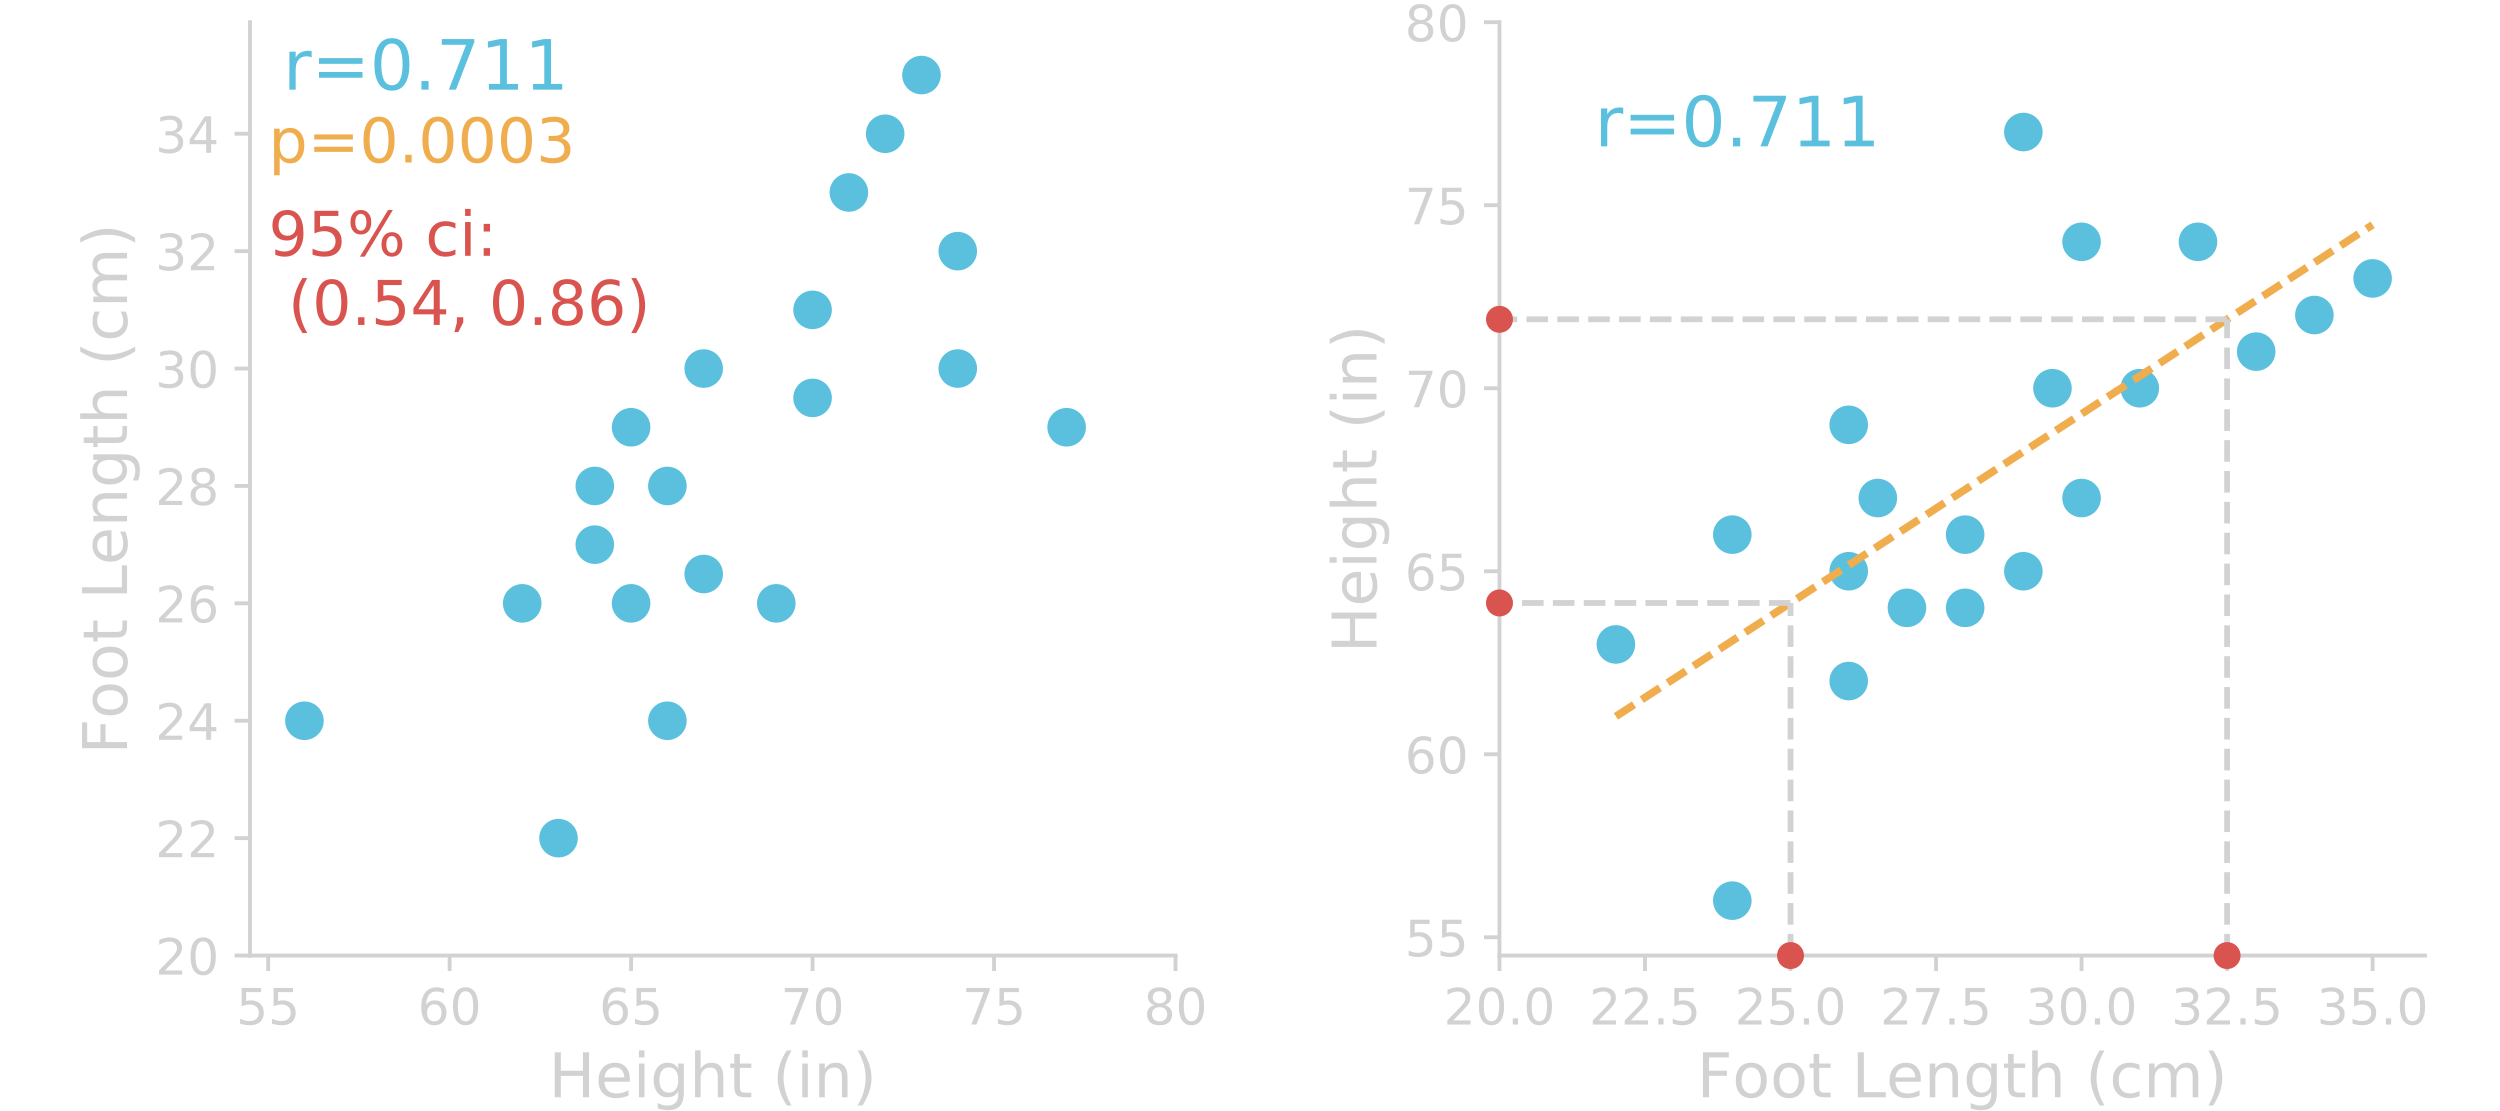 <?xml version="1.0" encoding="utf-8" standalone="no"?>
<!DOCTYPE svg PUBLIC "-//W3C//DTD SVG 1.1//EN"
  "http://www.w3.org/Graphics/SVG/1.1/DTD/svg11.dtd">
<!-- Created with matplotlib (http://matplotlib.org/) -->
<svg height="288pt" version="1.1" viewBox="0 0 648 288" width="648pt" xmlns="http://www.w3.org/2000/svg" xmlns:xlink="http://www.w3.org/1999/xlink">
 <defs>
  <style type="text/css">
*{stroke-linecap:butt;stroke-linejoin:round;}
  </style>
 </defs>
 <g id="figure_1">
  <g id="patch_1">
   <path d="M 0 288 
L 648 288 
L 648 0 
L 0 0 
z
" style="fill:none;"/>
  </g>
  <g id="axes_1">
   <g id="patch_2">
    <path d="M 64.8 247.68 
L 304.698 247.68 
L 304.698 5.76 
L 64.8 5.76 
z
" style="fill:none;"/>
   </g>
   <g id="matplotlib.axis_1">
    <g id="xtick_1">
     <g id="line2d_1">
      <defs>
       <path d="M 0 0 
L 0 4 
" id="mb35f538e71" style="stroke:#d2d2d2;"/>
      </defs>
      <g>
       <use style="fill:#d2d2d2;stroke:#d2d2d2;" x="69.504" xlink:href="#mb35f538e71" y="247.68"/>
      </g>
     </g>
     <g id="text_1">
      <!-- 55 -->
      <defs>
       <path d="M 10.797 72.906 
L 49.516 72.906 
L 49.516 64.594 
L 19.828 64.594 
L 19.828 46.734 
Q 21.969 47.469 24.109 47.828 
Q 26.266 48.188 28.422 48.188 
Q 40.625 48.188 47.75 41.5 
Q 54.891 34.812 54.891 23.391 
Q 54.891 11.625 47.562 5.094 
Q 40.234 -1.422 26.906 -1.422 
Q 22.312 -1.422 17.547 -0.641 
Q 12.797 0.141 7.719 1.703 
L 7.719 11.625 
Q 12.109 9.234 16.797 8.062 
Q 21.484 6.891 26.703 6.891 
Q 35.156 6.891 40.078 11.328 
Q 45.016 15.766 45.016 23.391 
Q 45.016 31 40.078 35.438 
Q 35.156 39.891 26.703 39.891 
Q 22.75 39.891 18.812 39.016 
Q 14.891 38.141 10.797 36.281 
z
" id="DejaVuSans-35"/>
      </defs>
      <g style="fill:#d2d2d2;" transform="translate(61.233 265.558)scale(0.13 -0.13)">
       <use xlink:href="#DejaVuSans-35"/>
       <use x="63.623" xlink:href="#DejaVuSans-35"/>
      </g>
     </g>
    </g>
    <g id="xtick_2">
     <g id="line2d_2">
      <g>
       <use style="fill:#d2d2d2;stroke:#d2d2d2;" x="116.543" xlink:href="#mb35f538e71" y="247.68"/>
      </g>
     </g>
     <g id="text_2">
      <!-- 60 -->
      <defs>
       <path d="M 33.016 40.375 
Q 26.375 40.375 22.484 35.828 
Q 18.609 31.297 18.609 23.391 
Q 18.609 15.531 22.484 10.953 
Q 26.375 6.391 33.016 6.391 
Q 39.656 6.391 43.531 10.953 
Q 47.406 15.531 47.406 23.391 
Q 47.406 31.297 43.531 35.828 
Q 39.656 40.375 33.016 40.375 
M 52.594 71.297 
L 52.594 62.312 
Q 48.875 64.062 45.094 64.984 
Q 41.312 65.922 37.594 65.922 
Q 27.828 65.922 22.672 59.328 
Q 17.531 52.734 16.797 39.406 
Q 19.672 43.656 24.016 45.922 
Q 28.375 48.188 33.594 48.188 
Q 44.578 48.188 50.953 41.516 
Q 57.328 34.859 57.328 23.391 
Q 57.328 12.156 50.688 5.359 
Q 44.047 -1.422 33.016 -1.422 
Q 20.359 -1.422 13.672 8.266 
Q 6.984 17.969 6.984 36.375 
Q 6.984 53.656 15.188 63.938 
Q 23.391 74.219 37.203 74.219 
Q 40.922 74.219 44.703 73.484 
Q 48.484 72.75 52.594 71.297 
" id="DejaVuSans-36"/>
       <path d="M 31.781 66.406 
Q 24.172 66.406 20.328 58.906 
Q 16.5 51.422 16.5 36.375 
Q 16.5 21.391 20.328 13.891 
Q 24.172 6.391 31.781 6.391 
Q 39.453 6.391 43.281 13.891 
Q 47.125 21.391 47.125 36.375 
Q 47.125 51.422 43.281 58.906 
Q 39.453 66.406 31.781 66.406 
M 31.781 74.219 
Q 44.047 74.219 50.516 64.516 
Q 56.984 54.828 56.984 36.375 
Q 56.984 17.969 50.516 8.266 
Q 44.047 -1.422 31.781 -1.422 
Q 19.531 -1.422 13.062 8.266 
Q 6.594 17.969 6.594 36.375 
Q 6.594 54.828 13.062 64.516 
Q 19.531 74.219 31.781 74.219 
" id="DejaVuSans-30"/>
      </defs>
      <g style="fill:#d2d2d2;" transform="translate(108.271 265.558)scale(0.13 -0.13)">
       <use xlink:href="#DejaVuSans-36"/>
       <use x="63.623" xlink:href="#DejaVuSans-30"/>
      </g>
     </g>
    </g>
    <g id="xtick_3">
     <g id="line2d_3">
      <g>
       <use style="fill:#d2d2d2;stroke:#d2d2d2;" x="163.581" xlink:href="#mb35f538e71" y="247.68"/>
      </g>
     </g>
     <g id="text_3">
      <!-- 65 -->
      <g style="fill:#d2d2d2;" transform="translate(155.31 265.558)scale(0.13 -0.13)">
       <use xlink:href="#DejaVuSans-36"/>
       <use x="63.623" xlink:href="#DejaVuSans-35"/>
      </g>
     </g>
    </g>
    <g id="xtick_4">
     <g id="line2d_4">
      <g>
       <use style="fill:#d2d2d2;stroke:#d2d2d2;" x="210.62" xlink:href="#mb35f538e71" y="247.68"/>
      </g>
     </g>
     <g id="text_4">
      <!-- 70 -->
      <defs>
       <path d="M 8.203 72.906 
L 55.078 72.906 
L 55.078 68.703 
L 28.609 0 
L 18.312 0 
L 43.219 64.594 
L 8.203 64.594 
z
" id="DejaVuSans-37"/>
      </defs>
      <g style="fill:#d2d2d2;" transform="translate(202.349 265.558)scale(0.13 -0.13)">
       <use xlink:href="#DejaVuSans-37"/>
       <use x="63.623" xlink:href="#DejaVuSans-30"/>
      </g>
     </g>
    </g>
    <g id="xtick_5">
     <g id="line2d_5">
      <g>
       <use style="fill:#d2d2d2;stroke:#d2d2d2;" x="257.659" xlink:href="#mb35f538e71" y="247.68"/>
      </g>
     </g>
     <g id="text_5">
      <!-- 75 -->
      <g style="fill:#d2d2d2;" transform="translate(249.388 265.558)scale(0.13 -0.13)">
       <use xlink:href="#DejaVuSans-37"/>
       <use x="63.623" xlink:href="#DejaVuSans-35"/>
      </g>
     </g>
    </g>
    <g id="xtick_6">
     <g id="line2d_6">
      <g>
       <use style="fill:#d2d2d2;stroke:#d2d2d2;" x="304.698" xlink:href="#mb35f538e71" y="247.68"/>
      </g>
     </g>
     <g id="text_6">
      <!-- 80 -->
      <defs>
       <path d="M 31.781 34.625 
Q 24.75 34.625 20.719 30.859 
Q 16.703 27.094 16.703 20.516 
Q 16.703 13.922 20.719 10.156 
Q 24.75 6.391 31.781 6.391 
Q 38.812 6.391 42.859 10.172 
Q 46.922 13.969 46.922 20.516 
Q 46.922 27.094 42.891 30.859 
Q 38.875 34.625 31.781 34.625 
M 21.922 38.812 
Q 15.578 40.375 12.031 44.719 
Q 8.5 49.078 8.5 55.328 
Q 8.5 64.062 14.719 69.141 
Q 20.953 74.219 31.781 74.219 
Q 42.672 74.219 48.875 69.141 
Q 55.078 64.062 55.078 55.328 
Q 55.078 49.078 51.531 44.719 
Q 48 40.375 41.703 38.812 
Q 48.828 37.156 52.797 32.312 
Q 56.781 27.484 56.781 20.516 
Q 56.781 9.906 50.312 4.234 
Q 43.844 -1.422 31.781 -1.422 
Q 19.734 -1.422 13.25 4.234 
Q 6.781 9.906 6.781 20.516 
Q 6.781 27.484 10.781 32.312 
Q 14.797 37.156 21.922 38.812 
M 18.312 54.391 
Q 18.312 48.734 21.844 45.562 
Q 25.391 42.391 31.781 42.391 
Q 38.141 42.391 41.719 45.562 
Q 45.312 48.734 45.312 54.391 
Q 45.312 60.062 41.719 63.234 
Q 38.141 66.406 31.781 66.406 
Q 25.391 66.406 21.844 63.234 
Q 18.312 60.062 18.312 54.391 
" id="DejaVuSans-38"/>
      </defs>
      <g style="fill:#d2d2d2;" transform="translate(296.427 265.558)scale(0.13 -0.13)">
       <use xlink:href="#DejaVuSans-38"/>
       <use x="63.623" xlink:href="#DejaVuSans-30"/>
      </g>
     </g>
    </g>
    <g id="text_7">
     <!-- Height (in) -->
     <defs>
      <path d="M 9.812 72.906 
L 19.672 72.906 
L 19.672 43.016 
L 55.516 43.016 
L 55.516 72.906 
L 65.375 72.906 
L 65.375 0 
L 55.516 0 
L 55.516 34.719 
L 19.672 34.719 
L 19.672 0 
L 9.812 0 
z
" id="DejaVuSans-48"/>
      <path d="M 56.203 29.594 
L 56.203 25.203 
L 14.891 25.203 
Q 15.484 15.922 20.484 11.062 
Q 25.484 6.203 34.422 6.203 
Q 39.594 6.203 44.453 7.469 
Q 49.312 8.734 54.109 11.281 
L 54.109 2.781 
Q 49.266 0.734 44.188 -0.344 
Q 39.109 -1.422 33.891 -1.422 
Q 20.797 -1.422 13.156 6.188 
Q 5.516 13.812 5.516 26.812 
Q 5.516 40.234 12.766 48.109 
Q 20.016 56 32.328 56 
Q 43.359 56 49.781 48.891 
Q 56.203 41.797 56.203 29.594 
M 47.219 32.234 
Q 47.125 39.594 43.094 43.984 
Q 39.062 48.391 32.422 48.391 
Q 24.906 48.391 20.391 44.141 
Q 15.875 39.891 15.188 32.172 
z
" id="DejaVuSans-65"/>
      <path d="M 9.422 54.688 
L 18.406 54.688 
L 18.406 0 
L 9.422 0 
z
M 9.422 75.984 
L 18.406 75.984 
L 18.406 64.594 
L 9.422 64.594 
z
" id="DejaVuSans-69"/>
      <path d="M 45.406 27.984 
Q 45.406 37.75 41.375 43.109 
Q 37.359 48.484 30.078 48.484 
Q 22.859 48.484 18.828 43.109 
Q 14.797 37.75 14.797 27.984 
Q 14.797 18.266 18.828 12.891 
Q 22.859 7.516 30.078 7.516 
Q 37.359 7.516 41.375 12.891 
Q 45.406 18.266 45.406 27.984 
M 54.391 6.781 
Q 54.391 -7.172 48.188 -13.984 
Q 42 -20.797 29.203 -20.797 
Q 24.469 -20.797 20.266 -20.094 
Q 16.062 -19.391 12.109 -17.922 
L 12.109 -9.188 
Q 16.062 -11.328 19.922 -12.344 
Q 23.781 -13.375 27.781 -13.375 
Q 36.625 -13.375 41.016 -8.766 
Q 45.406 -4.156 45.406 5.172 
L 45.406 9.625 
Q 42.625 4.781 38.281 2.391 
Q 33.938 0 27.875 0 
Q 17.828 0 11.672 7.656 
Q 5.516 15.328 5.516 27.984 
Q 5.516 40.672 11.672 48.328 
Q 17.828 56 27.875 56 
Q 33.938 56 38.281 53.609 
Q 42.625 51.219 45.406 46.391 
L 45.406 54.688 
L 54.391 54.688 
z
" id="DejaVuSans-67"/>
      <path d="M 54.891 33.016 
L 54.891 0 
L 45.906 0 
L 45.906 32.719 
Q 45.906 40.484 42.875 44.328 
Q 39.844 48.188 33.797 48.188 
Q 26.516 48.188 22.312 43.547 
Q 18.109 38.922 18.109 30.906 
L 18.109 0 
L 9.078 0 
L 9.078 75.984 
L 18.109 75.984 
L 18.109 46.188 
Q 21.344 51.125 25.703 53.562 
Q 30.078 56 35.797 56 
Q 45.219 56 50.047 50.172 
Q 54.891 44.344 54.891 33.016 
" id="DejaVuSans-68"/>
      <path d="M 18.312 70.219 
L 18.312 54.688 
L 36.812 54.688 
L 36.812 47.703 
L 18.312 47.703 
L 18.312 18.016 
Q 18.312 11.328 20.141 9.422 
Q 21.969 7.516 27.594 7.516 
L 36.812 7.516 
L 36.812 0 
L 27.594 0 
Q 17.188 0 13.234 3.875 
Q 9.281 7.766 9.281 18.016 
L 9.281 47.703 
L 2.688 47.703 
L 2.688 54.688 
L 9.281 54.688 
L 9.281 70.219 
z
" id="DejaVuSans-74"/>
      <path id="DejaVuSans-20"/>
      <path d="M 31 75.875 
Q 24.469 64.656 21.281 53.656 
Q 18.109 42.672 18.109 31.391 
Q 18.109 20.125 21.312 9.062 
Q 24.516 -2 31 -13.188 
L 23.188 -13.188 
Q 15.875 -1.703 12.234 9.375 
Q 8.594 20.453 8.594 31.391 
Q 8.594 42.281 12.203 53.312 
Q 15.828 64.359 23.188 75.875 
z
" id="DejaVuSans-28"/>
      <path d="M 54.891 33.016 
L 54.891 0 
L 45.906 0 
L 45.906 32.719 
Q 45.906 40.484 42.875 44.328 
Q 39.844 48.188 33.797 48.188 
Q 26.516 48.188 22.312 43.547 
Q 18.109 38.922 18.109 30.906 
L 18.109 0 
L 9.078 0 
L 9.078 54.688 
L 18.109 54.688 
L 18.109 46.188 
Q 21.344 51.125 25.703 53.562 
Q 30.078 56 35.797 56 
Q 45.219 56 50.047 50.172 
Q 54.891 44.344 54.891 33.016 
" id="DejaVuSans-6e"/>
      <path d="M 8.016 75.875 
L 15.828 75.875 
Q 23.141 64.359 26.781 53.312 
Q 30.422 42.281 30.422 31.391 
Q 30.422 20.453 26.781 9.375 
Q 23.141 -1.703 15.828 -13.188 
L 8.016 -13.188 
Q 14.5 -2 17.703 9.062 
Q 20.906 20.125 20.906 31.391 
Q 20.906 42.672 17.703 53.656 
Q 14.5 64.656 8.016 75.875 
" id="DejaVuSans-29"/>
     </defs>
     <g style="fill:#d2d2d2;" transform="translate(142.225 284.419)scale(0.16 -0.16)">
      <use xlink:href="#DejaVuSans-48"/>
      <use x="75.195" xlink:href="#DejaVuSans-65"/>
      <use x="136.719" xlink:href="#DejaVuSans-69"/>
      <use x="164.502" xlink:href="#DejaVuSans-67"/>
      <use x="227.979" xlink:href="#DejaVuSans-68"/>
      <use x="291.357" xlink:href="#DejaVuSans-74"/>
      <use x="330.566" xlink:href="#DejaVuSans-20"/>
      <use x="362.354" xlink:href="#DejaVuSans-28"/>
      <use x="401.367" xlink:href="#DejaVuSans-69"/>
      <use x="429.15" xlink:href="#DejaVuSans-6e"/>
      <use x="492.529" xlink:href="#DejaVuSans-29"/>
     </g>
    </g>
   </g>
   <g id="matplotlib.axis_2">
    <g id="ytick_1">
     <g id="line2d_7">
      <defs>
       <path d="M 0 0 
L -4 0 
" id="m2caa461834" style="stroke:#d2d2d2;"/>
      </defs>
      <g>
       <use style="fill:#d2d2d2;stroke:#d2d2d2;" x="64.8" xlink:href="#m2caa461834" y="247.68"/>
      </g>
     </g>
     <g id="text_8">
      <!-- 20 -->
      <defs>
       <path d="M 19.188 8.297 
L 53.609 8.297 
L 53.609 0 
L 7.328 0 
L 7.328 8.297 
Q 12.938 14.109 22.625 23.891 
Q 32.328 33.688 34.812 36.531 
Q 39.547 41.844 41.422 45.531 
Q 43.312 49.219 43.312 52.781 
Q 43.312 58.594 39.234 62.25 
Q 35.156 65.922 28.609 65.922 
Q 23.969 65.922 18.812 64.312 
Q 13.672 62.703 7.812 59.422 
L 7.812 69.391 
Q 13.766 71.781 18.938 73 
Q 24.125 74.219 28.422 74.219 
Q 39.75 74.219 46.484 68.547 
Q 53.219 62.891 53.219 53.422 
Q 53.219 48.922 51.531 44.891 
Q 49.859 40.875 45.406 35.406 
Q 44.188 33.984 37.641 27.219 
Q 31.109 20.453 19.188 8.297 
" id="DejaVuSans-32"/>
      </defs>
      <g style="fill:#d2d2d2;" transform="translate(40.258 252.619)scale(0.13 -0.13)">
       <use xlink:href="#DejaVuSans-32"/>
       <use x="63.623" xlink:href="#DejaVuSans-30"/>
      </g>
     </g>
    </g>
    <g id="ytick_2">
     <g id="line2d_8">
      <g>
       <use style="fill:#d2d2d2;stroke:#d2d2d2;" x="64.8" xlink:href="#m2caa461834" y="217.25"/>
      </g>
     </g>
     <g id="text_9">
      <!-- 22 -->
      <g style="fill:#d2d2d2;" transform="translate(40.258 222.189)scale(0.13 -0.13)">
       <use xlink:href="#DejaVuSans-32"/>
       <use x="63.623" xlink:href="#DejaVuSans-32"/>
      </g>
     </g>
    </g>
    <g id="ytick_3">
     <g id="line2d_9">
      <g>
       <use style="fill:#d2d2d2;stroke:#d2d2d2;" x="64.8" xlink:href="#m2caa461834" y="186.82"/>
      </g>
     </g>
     <g id="text_10">
      <!-- 24 -->
      <defs>
       <path d="M 37.797 64.312 
L 12.891 25.391 
L 37.797 25.391 
z
M 35.203 72.906 
L 47.609 72.906 
L 47.609 25.391 
L 58.016 25.391 
L 58.016 17.188 
L 47.609 17.188 
L 47.609 0 
L 37.797 0 
L 37.797 17.188 
L 4.891 17.188 
L 4.891 26.703 
z
" id="DejaVuSans-34"/>
      </defs>
      <g style="fill:#d2d2d2;" transform="translate(40.258 191.759)scale(0.13 -0.13)">
       <use xlink:href="#DejaVuSans-32"/>
       <use x="63.623" xlink:href="#DejaVuSans-34"/>
      </g>
     </g>
    </g>
    <g id="ytick_4">
     <g id="line2d_10">
      <g>
       <use style="fill:#d2d2d2;stroke:#d2d2d2;" x="64.8" xlink:href="#m2caa461834" y="156.389"/>
      </g>
     </g>
     <g id="text_11">
      <!-- 26 -->
      <g style="fill:#d2d2d2;" transform="translate(40.258 161.328)scale(0.13 -0.13)">
       <use xlink:href="#DejaVuSans-32"/>
       <use x="63.623" xlink:href="#DejaVuSans-36"/>
      </g>
     </g>
    </g>
    <g id="ytick_5">
     <g id="line2d_11">
      <g>
       <use style="fill:#d2d2d2;stroke:#d2d2d2;" x="64.8" xlink:href="#m2caa461834" y="125.959"/>
      </g>
     </g>
     <g id="text_12">
      <!-- 28 -->
      <g style="fill:#d2d2d2;" transform="translate(40.258 130.898)scale(0.13 -0.13)">
       <use xlink:href="#DejaVuSans-32"/>
       <use x="63.623" xlink:href="#DejaVuSans-38"/>
      </g>
     </g>
    </g>
    <g id="ytick_6">
     <g id="line2d_12">
      <g>
       <use style="fill:#d2d2d2;stroke:#d2d2d2;" x="64.8" xlink:href="#m2caa461834" y="95.529"/>
      </g>
     </g>
     <g id="text_13">
      <!-- 30 -->
      <defs>
       <path d="M 40.578 39.312 
Q 47.656 37.797 51.625 33 
Q 55.609 28.219 55.609 21.188 
Q 55.609 10.406 48.188 4.484 
Q 40.766 -1.422 27.094 -1.422 
Q 22.516 -1.422 17.656 -0.516 
Q 12.797 0.391 7.625 2.203 
L 7.625 11.719 
Q 11.719 9.328 16.594 8.109 
Q 21.484 6.891 26.812 6.891 
Q 36.078 6.891 40.938 10.547 
Q 45.797 14.203 45.797 21.188 
Q 45.797 27.641 41.281 31.266 
Q 36.766 34.906 28.719 34.906 
L 20.219 34.906 
L 20.219 43.016 
L 29.109 43.016 
Q 36.375 43.016 40.234 45.922 
Q 44.094 48.828 44.094 54.297 
Q 44.094 59.906 40.109 62.906 
Q 36.141 65.922 28.719 65.922 
Q 24.656 65.922 20.016 65.031 
Q 15.375 64.156 9.812 62.312 
L 9.812 71.094 
Q 15.438 72.656 20.344 73.438 
Q 25.25 74.219 29.594 74.219 
Q 40.828 74.219 47.359 69.109 
Q 53.906 64.016 53.906 55.328 
Q 53.906 49.266 50.438 45.094 
Q 46.969 40.922 40.578 39.312 
" id="DejaVuSans-33"/>
      </defs>
      <g style="fill:#d2d2d2;" transform="translate(40.258 100.468)scale(0.13 -0.13)">
       <use xlink:href="#DejaVuSans-33"/>
       <use x="63.623" xlink:href="#DejaVuSans-30"/>
      </g>
     </g>
    </g>
    <g id="ytick_7">
     <g id="line2d_13">
      <g>
       <use style="fill:#d2d2d2;stroke:#d2d2d2;" x="64.8" xlink:href="#m2caa461834" y="65.099"/>
      </g>
     </g>
     <g id="text_14">
      <!-- 32 -->
      <g style="fill:#d2d2d2;" transform="translate(40.258 70.038)scale(0.13 -0.13)">
       <use xlink:href="#DejaVuSans-33"/>
       <use x="63.623" xlink:href="#DejaVuSans-32"/>
      </g>
     </g>
    </g>
    <g id="ytick_8">
     <g id="line2d_14">
      <g>
       <use style="fill:#d2d2d2;stroke:#d2d2d2;" x="64.8" xlink:href="#m2caa461834" y="34.669"/>
      </g>
     </g>
     <g id="text_15">
      <!-- 34 -->
      <g style="fill:#d2d2d2;" transform="translate(40.258 39.608)scale(0.13 -0.13)">
       <use xlink:href="#DejaVuSans-33"/>
       <use x="63.623" xlink:href="#DejaVuSans-34"/>
      </g>
     </g>
    </g>
    <g id="text_16">
     <!-- Foot Length (cm) -->
     <defs>
      <path d="M 9.812 72.906 
L 51.703 72.906 
L 51.703 64.594 
L 19.672 64.594 
L 19.672 43.109 
L 48.578 43.109 
L 48.578 34.812 
L 19.672 34.812 
L 19.672 0 
L 9.812 0 
z
" id="DejaVuSans-46"/>
      <path d="M 30.609 48.391 
Q 23.391 48.391 19.188 42.75 
Q 14.984 37.109 14.984 27.297 
Q 14.984 17.484 19.156 11.844 
Q 23.344 6.203 30.609 6.203 
Q 37.797 6.203 41.984 11.859 
Q 46.188 17.531 46.188 27.297 
Q 46.188 37.016 41.984 42.703 
Q 37.797 48.391 30.609 48.391 
M 30.609 56 
Q 42.328 56 49.016 48.375 
Q 55.719 40.766 55.719 27.297 
Q 55.719 13.875 49.016 6.219 
Q 42.328 -1.422 30.609 -1.422 
Q 18.844 -1.422 12.172 6.219 
Q 5.516 13.875 5.516 27.297 
Q 5.516 40.766 12.172 48.375 
Q 18.844 56 30.609 56 
" id="DejaVuSans-6f"/>
      <path d="M 9.812 72.906 
L 19.672 72.906 
L 19.672 8.297 
L 55.172 8.297 
L 55.172 0 
L 9.812 0 
z
" id="DejaVuSans-4c"/>
      <path d="M 48.781 52.594 
L 48.781 44.188 
Q 44.969 46.297 41.141 47.344 
Q 37.312 48.391 33.406 48.391 
Q 24.656 48.391 19.812 42.844 
Q 14.984 37.312 14.984 27.297 
Q 14.984 17.281 19.812 11.734 
Q 24.656 6.203 33.406 6.203 
Q 37.312 6.203 41.141 7.25 
Q 44.969 8.297 48.781 10.406 
L 48.781 2.094 
Q 45.016 0.344 40.984 -0.531 
Q 36.969 -1.422 32.422 -1.422 
Q 20.062 -1.422 12.781 6.344 
Q 5.516 14.109 5.516 27.297 
Q 5.516 40.672 12.859 48.328 
Q 20.219 56 33.016 56 
Q 37.156 56 41.109 55.141 
Q 45.062 54.297 48.781 52.594 
" id="DejaVuSans-63"/>
      <path d="M 52 44.188 
Q 55.375 50.25 60.062 53.125 
Q 64.75 56 71.094 56 
Q 79.641 56 84.281 50.016 
Q 88.922 44.047 88.922 33.016 
L 88.922 0 
L 79.891 0 
L 79.891 32.719 
Q 79.891 40.578 77.094 44.375 
Q 74.312 48.188 68.609 48.188 
Q 61.625 48.188 57.562 43.547 
Q 53.516 38.922 53.516 30.906 
L 53.516 0 
L 44.484 0 
L 44.484 32.719 
Q 44.484 40.625 41.703 44.406 
Q 38.922 48.188 33.109 48.188 
Q 26.219 48.188 22.156 43.531 
Q 18.109 38.875 18.109 30.906 
L 18.109 0 
L 9.078 0 
L 9.078 54.688 
L 18.109 54.688 
L 18.109 46.188 
Q 21.188 51.219 25.484 53.609 
Q 29.781 56 35.688 56 
Q 41.656 56 45.828 52.969 
Q 50 49.953 52 44.188 
" id="DejaVuSans-6d"/>
     </defs>
     <g style="fill:#d2d2d2;" transform="translate(32.93 195.496)rotate(-90)scale(0.16 -0.16)">
      <use xlink:href="#DejaVuSans-46"/>
      <use x="57.473" xlink:href="#DejaVuSans-6f"/>
      <use x="118.654" xlink:href="#DejaVuSans-6f"/>
      <use x="179.836" xlink:href="#DejaVuSans-74"/>
      <use x="219.045" xlink:href="#DejaVuSans-20"/>
      <use x="250.832" xlink:href="#DejaVuSans-4c"/>
      <use x="306.529" xlink:href="#DejaVuSans-65"/>
      <use x="368.053" xlink:href="#DejaVuSans-6e"/>
      <use x="431.432" xlink:href="#DejaVuSans-67"/>
      <use x="494.908" xlink:href="#DejaVuSans-74"/>
      <use x="534.117" xlink:href="#DejaVuSans-68"/>
      <use x="597.496" xlink:href="#DejaVuSans-20"/>
      <use x="629.283" xlink:href="#DejaVuSans-28"/>
      <use x="668.297" xlink:href="#DejaVuSans-63"/>
      <use x="723.277" xlink:href="#DejaVuSans-6d"/>
      <use x="820.689" xlink:href="#DejaVuSans-29"/>
     </g>
    </g>
   </g>
   <g id="line2d_15">
    <defs>
     <path d="M 0 4.5 
C 1.193 4.5 2.338 4.026 3.182 3.182 
C 4.026 2.338 4.5 1.193 4.5 0 
C 4.5 -1.193 4.026 -2.338 3.182 -3.182 
C 2.338 -4.026 1.193 -4.5 0 -4.5 
C -1.193 -4.5 -2.338 -4.026 -3.182 -3.182 
C -4.026 -2.338 -4.5 -1.193 -4.5 0 
C -4.5 1.193 -4.026 2.338 -3.182 3.182 
C -2.338 4.026 -1.193 4.5 0 4.5 
z
" id="m230064b4ff" style="stroke:#5bc0de;"/>
    </defs>
    <g>
     <use style="fill:#5bc0de;stroke:#5bc0de;" x="248.251" xlink:href="#m230064b4ff" y="65.099"/>
     <use style="fill:#5bc0de;stroke:#5bc0de;" x="172.989" xlink:href="#m230064b4ff" y="186.82"/>
     <use style="fill:#5bc0de;stroke:#5bc0de;" x="276.475" xlink:href="#m230064b4ff" y="110.744"/>
     <use style="fill:#5bc0de;stroke:#5bc0de;" x="182.397" xlink:href="#m230064b4ff" y="95.529"/>
     <use style="fill:#5bc0de;stroke:#5bc0de;" x="78.912" xlink:href="#m230064b4ff" y="186.82"/>
     <use style="fill:#5bc0de;stroke:#5bc0de;" x="163.581" xlink:href="#m230064b4ff" y="156.389"/>
     <use style="fill:#5bc0de;stroke:#5bc0de;" x="154.174" xlink:href="#m230064b4ff" y="141.174"/>
     <use style="fill:#5bc0de;stroke:#5bc0de;" x="210.62" xlink:href="#m230064b4ff" y="103.137"/>
     <use style="fill:#5bc0de;stroke:#5bc0de;" x="135.358" xlink:href="#m230064b4ff" y="156.389"/>
     <use style="fill:#5bc0de;stroke:#5bc0de;" x="182.397" xlink:href="#m230064b4ff" y="148.782"/>
     <use style="fill:#5bc0de;stroke:#5bc0de;" x="172.989" xlink:href="#m230064b4ff" y="125.959"/>
     <use style="fill:#5bc0de;stroke:#5bc0de;" x="154.174" xlink:href="#m230064b4ff" y="125.959"/>
     <use style="fill:#5bc0de;stroke:#5bc0de;" x="201.213" xlink:href="#m230064b4ff" y="156.389"/>
     <use style="fill:#5bc0de;stroke:#5bc0de;" x="238.844" xlink:href="#m230064b4ff" y="19.454"/>
     <use style="fill:#5bc0de;stroke:#5bc0de;" x="248.251" xlink:href="#m230064b4ff" y="95.529"/>
     <use style="fill:#5bc0de;stroke:#5bc0de;" x="210.62" xlink:href="#m230064b4ff" y="80.314"/>
     <use style="fill:#5bc0de;stroke:#5bc0de;" x="163.581" xlink:href="#m230064b4ff" y="110.744"/>
     <use style="fill:#5bc0de;stroke:#5bc0de;" x="229.436" xlink:href="#m230064b4ff" y="34.669"/>
     <use style="fill:#5bc0de;stroke:#5bc0de;" x="220.028" xlink:href="#m230064b4ff" y="49.884"/>
     <use style="fill:#5bc0de;stroke:#5bc0de;" x="144.766" xlink:href="#m230064b4ff" y="217.25"/>
    </g>
   </g>
   <g id="patch_3">
    <path d="M 64.8 247.68 
L 64.8 5.76 
" style="fill:none;stroke:#d2d2d2;stroke-linecap:square;stroke-linejoin:miter;"/>
   </g>
   <g id="patch_4">
    <path d="M 64.8 247.68 
L 304.698 247.68 
" style="fill:none;stroke:#d2d2d2;stroke-linecap:square;stroke-linejoin:miter;"/>
   </g>
   <g id="text_17">
    <!-- r=0.711 -->
    <defs>
     <path d="M 41.109 46.297 
Q 39.594 47.172 37.812 47.578 
Q 36.031 48 33.891 48 
Q 26.266 48 22.188 43.047 
Q 18.109 38.094 18.109 28.812 
L 18.109 0 
L 9.078 0 
L 9.078 54.688 
L 18.109 54.688 
L 18.109 46.188 
Q 20.953 51.172 25.484 53.578 
Q 30.031 56 36.531 56 
Q 37.453 56 38.578 55.875 
Q 39.703 55.766 41.062 55.516 
z
" id="DejaVuSans-72"/>
     <path d="M 10.594 45.406 
L 73.188 45.406 
L 73.188 37.203 
L 10.594 37.203 
z
M 10.594 25.484 
L 73.188 25.484 
L 73.188 17.188 
L 10.594 17.188 
z
" id="DejaVuSans-3d"/>
     <path d="M 10.688 12.406 
L 21 12.406 
L 21 0 
L 10.688 0 
z
" id="DejaVuSans-2e"/>
     <path d="M 12.406 8.297 
L 28.516 8.297 
L 28.516 63.922 
L 10.984 60.406 
L 10.984 69.391 
L 28.422 72.906 
L 38.281 72.906 
L 38.281 8.297 
L 54.391 8.297 
L 54.391 0 
L 12.406 0 
z
" id="DejaVuSans-31"/>
    </defs>
    <g style="fill:#5bc0de;" transform="translate(73.38 23.241)scale(0.18 -0.18)">
     <use xlink:href="#DejaVuSans-72"/>
     <use x="41.113" xlink:href="#DejaVuSans-3d"/>
     <use x="124.902" xlink:href="#DejaVuSans-30"/>
     <use x="188.525" xlink:href="#DejaVuSans-2e"/>
     <use x="220.312" xlink:href="#DejaVuSans-37"/>
     <use x="283.936" xlink:href="#DejaVuSans-31"/>
     <use x="347.559" xlink:href="#DejaVuSans-31"/>
    </g>
   </g>
  </g>
  <g id="axes_2">
   <g id="patch_5">
    <path d="M 388.662 247.68 
L 628.56 247.68 
L 628.56 5.76 
L 388.662 5.76 
z
" style="fill:none;"/>
   </g>
   <g id="matplotlib.axis_3">
    <g id="xtick_7">
     <g id="line2d_16">
      <g>
       <use style="fill:#d2d2d2;stroke:#d2d2d2;" x="388.662" xlink:href="#mb35f538e71" y="247.68"/>
      </g>
     </g>
     <g id="text_18">
      <!-- 20.0 -->
      <g style="fill:#d2d2d2;" transform="translate(374.189 265.558)scale(0.13 -0.13)">
       <use xlink:href="#DejaVuSans-32"/>
       <use x="63.623" xlink:href="#DejaVuSans-30"/>
       <use x="127.246" xlink:href="#DejaVuSans-2e"/>
       <use x="159.033" xlink:href="#DejaVuSans-30"/>
      </g>
     </g>
    </g>
    <g id="xtick_8">
     <g id="line2d_17">
      <g>
       <use style="fill:#d2d2d2;stroke:#d2d2d2;" x="426.382" xlink:href="#mb35f538e71" y="247.68"/>
      </g>
     </g>
     <g id="text_19">
      <!-- 22.5 -->
      <g style="fill:#d2d2d2;" transform="translate(411.909 265.558)scale(0.13 -0.13)">
       <use xlink:href="#DejaVuSans-32"/>
       <use x="63.623" xlink:href="#DejaVuSans-32"/>
       <use x="127.246" xlink:href="#DejaVuSans-2e"/>
       <use x="159.033" xlink:href="#DejaVuSans-35"/>
      </g>
     </g>
    </g>
    <g id="xtick_9">
     <g id="line2d_18">
      <g>
       <use style="fill:#d2d2d2;stroke:#d2d2d2;" x="464.102" xlink:href="#mb35f538e71" y="247.68"/>
      </g>
     </g>
     <g id="text_20">
      <!-- 25.0 -->
      <g style="fill:#d2d2d2;" transform="translate(449.629 265.558)scale(0.13 -0.13)">
       <use xlink:href="#DejaVuSans-32"/>
       <use x="63.623" xlink:href="#DejaVuSans-35"/>
       <use x="127.246" xlink:href="#DejaVuSans-2e"/>
       <use x="159.033" xlink:href="#DejaVuSans-30"/>
      </g>
     </g>
    </g>
    <g id="xtick_10">
     <g id="line2d_19">
      <g>
       <use style="fill:#d2d2d2;stroke:#d2d2d2;" x="501.822" xlink:href="#mb35f538e71" y="247.68"/>
      </g>
     </g>
     <g id="text_21">
      <!-- 27.5 -->
      <g style="fill:#d2d2d2;" transform="translate(487.349 265.558)scale(0.13 -0.13)">
       <use xlink:href="#DejaVuSans-32"/>
       <use x="63.623" xlink:href="#DejaVuSans-37"/>
       <use x="127.246" xlink:href="#DejaVuSans-2e"/>
       <use x="159.033" xlink:href="#DejaVuSans-35"/>
      </g>
     </g>
    </g>
    <g id="xtick_11">
     <g id="line2d_20">
      <g>
       <use style="fill:#d2d2d2;stroke:#d2d2d2;" x="539.541" xlink:href="#mb35f538e71" y="247.68"/>
      </g>
     </g>
     <g id="text_22">
      <!-- 30.0 -->
      <g style="fill:#d2d2d2;" transform="translate(525.069 265.558)scale(0.13 -0.13)">
       <use xlink:href="#DejaVuSans-33"/>
       <use x="63.623" xlink:href="#DejaVuSans-30"/>
       <use x="127.246" xlink:href="#DejaVuSans-2e"/>
       <use x="159.033" xlink:href="#DejaVuSans-30"/>
      </g>
     </g>
    </g>
    <g id="xtick_12">
     <g id="line2d_21">
      <g>
       <use style="fill:#d2d2d2;stroke:#d2d2d2;" x="577.261" xlink:href="#mb35f538e71" y="247.68"/>
      </g>
     </g>
     <g id="text_23">
      <!-- 32.5 -->
      <g style="fill:#d2d2d2;" transform="translate(562.788 265.558)scale(0.13 -0.13)">
       <use xlink:href="#DejaVuSans-33"/>
       <use x="63.623" xlink:href="#DejaVuSans-32"/>
       <use x="127.246" xlink:href="#DejaVuSans-2e"/>
       <use x="159.033" xlink:href="#DejaVuSans-35"/>
      </g>
     </g>
    </g>
    <g id="xtick_13">
     <g id="line2d_22">
      <g>
       <use style="fill:#d2d2d2;stroke:#d2d2d2;" x="614.981" xlink:href="#mb35f538e71" y="247.68"/>
      </g>
     </g>
     <g id="text_24">
      <!-- 35.0 -->
      <g style="fill:#d2d2d2;" transform="translate(600.508 265.558)scale(0.13 -0.13)">
       <use xlink:href="#DejaVuSans-33"/>
       <use x="63.623" xlink:href="#DejaVuSans-35"/>
       <use x="127.246" xlink:href="#DejaVuSans-2e"/>
       <use x="159.033" xlink:href="#DejaVuSans-30"/>
      </g>
     </g>
    </g>
    <g id="text_25">
     <!-- Foot Length (cm) -->
     <g style="fill:#d2d2d2;" transform="translate(439.835 284.419)scale(0.16 -0.16)">
      <use xlink:href="#DejaVuSans-46"/>
      <use x="57.473" xlink:href="#DejaVuSans-6f"/>
      <use x="118.654" xlink:href="#DejaVuSans-6f"/>
      <use x="179.836" xlink:href="#DejaVuSans-74"/>
      <use x="219.045" xlink:href="#DejaVuSans-20"/>
      <use x="250.832" xlink:href="#DejaVuSans-4c"/>
      <use x="306.529" xlink:href="#DejaVuSans-65"/>
      <use x="368.053" xlink:href="#DejaVuSans-6e"/>
      <use x="431.432" xlink:href="#DejaVuSans-67"/>
      <use x="494.908" xlink:href="#DejaVuSans-74"/>
      <use x="534.117" xlink:href="#DejaVuSans-68"/>
      <use x="597.496" xlink:href="#DejaVuSans-20"/>
      <use x="629.283" xlink:href="#DejaVuSans-28"/>
      <use x="668.297" xlink:href="#DejaVuSans-63"/>
      <use x="723.277" xlink:href="#DejaVuSans-6d"/>
      <use x="820.689" xlink:href="#DejaVuSans-29"/>
     </g>
    </g>
   </g>
   <g id="matplotlib.axis_4">
    <g id="ytick_9">
     <g id="line2d_23">
      <g>
       <use style="fill:#d2d2d2;stroke:#d2d2d2;" x="388.662" xlink:href="#m2caa461834" y="242.936"/>
      </g>
     </g>
     <g id="text_26">
      <!-- 55 -->
      <g style="fill:#d2d2d2;" transform="translate(364.12 247.875)scale(0.13 -0.13)">
       <use xlink:href="#DejaVuSans-35"/>
       <use x="63.623" xlink:href="#DejaVuSans-35"/>
      </g>
     </g>
    </g>
    <g id="ytick_10">
     <g id="line2d_24">
      <g>
       <use style="fill:#d2d2d2;stroke:#d2d2d2;" x="388.662" xlink:href="#m2caa461834" y="195.501"/>
      </g>
     </g>
     <g id="text_27">
      <!-- 60 -->
      <g style="fill:#d2d2d2;" transform="translate(364.12 200.44)scale(0.13 -0.13)">
       <use xlink:href="#DejaVuSans-36"/>
       <use x="63.623" xlink:href="#DejaVuSans-30"/>
      </g>
     </g>
    </g>
    <g id="ytick_11">
     <g id="line2d_25">
      <g>
       <use style="fill:#d2d2d2;stroke:#d2d2d2;" x="388.662" xlink:href="#m2caa461834" y="148.066"/>
      </g>
     </g>
     <g id="text_28">
      <!-- 65 -->
      <g style="fill:#d2d2d2;" transform="translate(364.12 153.005)scale(0.13 -0.13)">
       <use xlink:href="#DejaVuSans-36"/>
       <use x="63.623" xlink:href="#DejaVuSans-35"/>
      </g>
     </g>
    </g>
    <g id="ytick_12">
     <g id="line2d_26">
      <g>
       <use style="fill:#d2d2d2;stroke:#d2d2d2;" x="388.662" xlink:href="#m2caa461834" y="100.631"/>
      </g>
     </g>
     <g id="text_29">
      <!-- 70 -->
      <g style="fill:#d2d2d2;" transform="translate(364.12 105.57)scale(0.13 -0.13)">
       <use xlink:href="#DejaVuSans-37"/>
       <use x="63.623" xlink:href="#DejaVuSans-30"/>
      </g>
     </g>
    </g>
    <g id="ytick_13">
     <g id="line2d_27">
      <g>
       <use style="fill:#d2d2d2;stroke:#d2d2d2;" x="388.662" xlink:href="#m2caa461834" y="53.195"/>
      </g>
     </g>
     <g id="text_30">
      <!-- 75 -->
      <g style="fill:#d2d2d2;" transform="translate(364.12 58.134)scale(0.13 -0.13)">
       <use xlink:href="#DejaVuSans-37"/>
       <use x="63.623" xlink:href="#DejaVuSans-35"/>
      </g>
     </g>
    </g>
    <g id="ytick_14">
     <g id="line2d_28">
      <g>
       <use style="fill:#d2d2d2;stroke:#d2d2d2;" x="388.662" xlink:href="#m2caa461834" y="5.76"/>
      </g>
     </g>
     <g id="text_31">
      <!-- 80 -->
      <g style="fill:#d2d2d2;" transform="translate(364.12 10.699)scale(0.13 -0.13)">
       <use xlink:href="#DejaVuSans-38"/>
       <use x="63.623" xlink:href="#DejaVuSans-30"/>
      </g>
     </g>
    </g>
    <g id="text_32">
     <!-- Height (in) -->
     <g style="fill:#d2d2d2;" transform="translate(356.792 169.244)rotate(-90)scale(0.16 -0.16)">
      <use xlink:href="#DejaVuSans-48"/>
      <use x="75.195" xlink:href="#DejaVuSans-65"/>
      <use x="136.719" xlink:href="#DejaVuSans-69"/>
      <use x="164.502" xlink:href="#DejaVuSans-67"/>
      <use x="227.979" xlink:href="#DejaVuSans-68"/>
      <use x="291.357" xlink:href="#DejaVuSans-74"/>
      <use x="330.566" xlink:href="#DejaVuSans-20"/>
      <use x="362.354" xlink:href="#DejaVuSans-28"/>
      <use x="401.367" xlink:href="#DejaVuSans-69"/>
      <use x="429.15" xlink:href="#DejaVuSans-6e"/>
      <use x="492.529" xlink:href="#DejaVuSans-29"/>
     </g>
    </g>
   </g>
   <g id="line2d_29">
    <g>
     <use style="fill:#5bc0de;stroke:#5bc0de;" x="569.717" xlink:href="#m230064b4ff" y="62.682"/>
     <use style="fill:#5bc0de;stroke:#5bc0de;" x="449.014" xlink:href="#m230064b4ff" y="138.579"/>
     <use style="fill:#5bc0de;stroke:#5bc0de;" x="524.453" xlink:href="#m230064b4ff" y="34.221"/>
     <use style="fill:#5bc0de;stroke:#5bc0de;" x="539.541" xlink:href="#m230064b4ff" y="129.092"/>
     <use style="fill:#5bc0de;stroke:#5bc0de;" x="449.014" xlink:href="#m230064b4ff" y="233.449"/>
     <use style="fill:#5bc0de;stroke:#5bc0de;" x="479.19" xlink:href="#m230064b4ff" y="148.066"/>
     <use style="fill:#5bc0de;stroke:#5bc0de;" x="494.278" xlink:href="#m230064b4ff" y="157.553"/>
     <use style="fill:#5bc0de;stroke:#5bc0de;" x="531.997" xlink:href="#m230064b4ff" y="100.631"/>
     <use style="fill:#5bc0de;stroke:#5bc0de;" x="479.19" xlink:href="#m230064b4ff" y="176.527"/>
     <use style="fill:#5bc0de;stroke:#5bc0de;" x="486.734" xlink:href="#m230064b4ff" y="129.092"/>
     <use style="fill:#5bc0de;stroke:#5bc0de;" x="509.365" xlink:href="#m230064b4ff" y="138.579"/>
     <use style="fill:#5bc0de;stroke:#5bc0de;" x="509.365" xlink:href="#m230064b4ff" y="157.553"/>
     <use style="fill:#5bc0de;stroke:#5bc0de;" x="479.19" xlink:href="#m230064b4ff" y="110.118"/>
     <use style="fill:#5bc0de;stroke:#5bc0de;" x="614.981" xlink:href="#m230064b4ff" y="72.169"/>
     <use style="fill:#5bc0de;stroke:#5bc0de;" x="539.541" xlink:href="#m230064b4ff" y="62.682"/>
     <use style="fill:#5bc0de;stroke:#5bc0de;" x="554.629" xlink:href="#m230064b4ff" y="100.631"/>
     <use style="fill:#5bc0de;stroke:#5bc0de;" x="524.453" xlink:href="#m230064b4ff" y="148.066"/>
     <use style="fill:#5bc0de;stroke:#5bc0de;" x="599.893" xlink:href="#m230064b4ff" y="81.656"/>
     <use style="fill:#5bc0de;stroke:#5bc0de;" x="584.805" xlink:href="#m230064b4ff" y="91.144"/>
     <use style="fill:#5bc0de;stroke:#5bc0de;" x="418.838" xlink:href="#m230064b4ff" y="167.04"/>
    </g>
   </g>
   <g id="patch_6">
    <path d="M 388.662 247.68 
L 388.662 5.76 
" style="fill:none;stroke:#d2d2d2;stroke-linecap:square;stroke-linejoin:miter;"/>
   </g>
   <g id="patch_7">
    <path d="M 388.662 247.68 
L 628.56 247.68 
" style="fill:none;stroke:#d2d2d2;stroke-linecap:square;stroke-linejoin:miter;"/>
   </g>
   <g id="text_33">
    <!-- r=0.711 -->
    <g style="fill:#5bc0de;" transform="translate(413.346 37.937)scale(0.18 -0.18)">
     <use xlink:href="#DejaVuSans-72"/>
     <use x="41.113" xlink:href="#DejaVuSans-3d"/>
     <use x="124.902" xlink:href="#DejaVuSans-30"/>
     <use x="188.525" xlink:href="#DejaVuSans-2e"/>
     <use x="220.312" xlink:href="#DejaVuSans-37"/>
     <use x="283.936" xlink:href="#DejaVuSans-31"/>
     <use x="347.559" xlink:href="#DejaVuSans-31"/>
    </g>
   </g>
  </g>
  <g id="axes_3">
   <g id="text_34">
    <!-- p=0.0003 -->
    <defs>
     <path d="M 18.109 8.203 
L 18.109 -20.797 
L 9.078 -20.797 
L 9.078 54.688 
L 18.109 54.688 
L 18.109 46.391 
Q 20.953 51.266 25.266 53.625 
Q 29.594 56 35.594 56 
Q 45.562 56 51.781 48.094 
Q 58.016 40.188 58.016 27.297 
Q 58.016 14.406 51.781 6.484 
Q 45.562 -1.422 35.594 -1.422 
Q 29.594 -1.422 25.266 0.953 
Q 20.953 3.328 18.109 8.203 
M 48.688 27.297 
Q 48.688 37.203 44.609 42.844 
Q 40.531 48.484 33.406 48.484 
Q 26.266 48.484 22.188 42.844 
Q 18.109 37.203 18.109 27.297 
Q 18.109 17.391 22.188 11.75 
Q 26.266 6.109 33.406 6.109 
Q 40.531 6.109 44.609 11.75 
Q 48.688 17.391 48.688 27.297 
" id="DejaVuSans-70"/>
    </defs>
    <g style="fill:#f0ad4e;" transform="translate(69.598 42.109)scale(0.16 -0.16)">
     <use xlink:href="#DejaVuSans-70"/>
     <use x="63.477" xlink:href="#DejaVuSans-3d"/>
     <use x="147.266" xlink:href="#DejaVuSans-30"/>
     <use x="210.889" xlink:href="#DejaVuSans-2e"/>
     <use x="242.676" xlink:href="#DejaVuSans-30"/>
     <use x="306.299" xlink:href="#DejaVuSans-30"/>
     <use x="369.922" xlink:href="#DejaVuSans-30"/>
     <use x="433.545" xlink:href="#DejaVuSans-33"/>
    </g>
   </g>
  </g>
  <g id="axes_4">
   <g id="text_35">
    <!-- 95% ci: -->
    <defs>
     <path d="M 10.984 1.516 
L 10.984 10.5 
Q 14.703 8.734 18.5 7.812 
Q 22.312 6.891 25.984 6.891 
Q 35.75 6.891 40.891 13.453 
Q 46.047 20.016 46.781 33.406 
Q 43.953 29.203 39.594 26.953 
Q 35.25 24.703 29.984 24.703 
Q 19.047 24.703 12.672 31.312 
Q 6.297 37.938 6.297 49.422 
Q 6.297 60.641 12.938 67.422 
Q 19.578 74.219 30.609 74.219 
Q 43.266 74.219 49.922 64.516 
Q 56.594 54.828 56.594 36.375 
Q 56.594 19.141 48.406 8.859 
Q 40.234 -1.422 26.422 -1.422 
Q 22.703 -1.422 18.891 -0.688 
Q 15.094 0.047 10.984 1.516 
M 30.609 32.422 
Q 37.25 32.422 41.125 36.953 
Q 45.016 41.5 45.016 49.422 
Q 45.016 57.281 41.125 61.844 
Q 37.25 66.406 30.609 66.406 
Q 23.969 66.406 20.094 61.844 
Q 16.219 57.281 16.219 49.422 
Q 16.219 41.5 20.094 36.953 
Q 23.969 32.422 30.609 32.422 
" id="DejaVuSans-39"/>
     <path d="M 72.703 32.078 
Q 68.453 32.078 66.031 28.469 
Q 63.625 24.859 63.625 18.406 
Q 63.625 12.062 66.031 8.422 
Q 68.453 4.781 72.703 4.781 
Q 76.859 4.781 79.266 8.422 
Q 81.688 12.062 81.688 18.406 
Q 81.688 24.812 79.266 28.438 
Q 76.859 32.078 72.703 32.078 
M 72.703 38.281 
Q 80.422 38.281 84.953 32.906 
Q 89.5 27.547 89.5 18.406 
Q 89.5 9.281 84.938 3.922 
Q 80.375 -1.422 72.703 -1.422 
Q 64.891 -1.422 60.344 3.922 
Q 55.812 9.281 55.812 18.406 
Q 55.812 27.594 60.375 32.938 
Q 64.938 38.281 72.703 38.281 
M 22.312 68.016 
Q 18.109 68.016 15.688 64.375 
Q 13.281 60.75 13.281 54.391 
Q 13.281 47.953 15.672 44.328 
Q 18.062 40.719 22.312 40.719 
Q 26.562 40.719 28.969 44.328 
Q 31.391 47.953 31.391 54.391 
Q 31.391 60.688 28.953 64.344 
Q 26.516 68.016 22.312 68.016 
M 66.406 74.219 
L 74.219 74.219 
L 28.609 -1.422 
L 20.797 -1.422 
z
M 22.312 74.219 
Q 30.031 74.219 34.609 68.875 
Q 39.203 63.531 39.203 54.391 
Q 39.203 45.172 34.641 39.844 
Q 30.078 34.516 22.312 34.516 
Q 14.547 34.516 10.031 39.859 
Q 5.516 45.219 5.516 54.391 
Q 5.516 63.484 10.047 68.844 
Q 14.594 74.219 22.312 74.219 
" id="DejaVuSans-25"/>
     <path d="M 11.719 12.406 
L 22.016 12.406 
L 22.016 0 
L 11.719 0 
z
M 11.719 51.703 
L 22.016 51.703 
L 22.016 39.312 
L 11.719 39.312 
z
" id="DejaVuSans-3a"/>
    </defs>
    <g style="fill:#d9534f;" transform="translate(69.598 66.302)scale(0.16 -0.16)">
     <use xlink:href="#DejaVuSans-39"/>
     <use x="63.623" xlink:href="#DejaVuSans-35"/>
     <use x="127.246" xlink:href="#DejaVuSans-25"/>
     <use x="222.266" xlink:href="#DejaVuSans-20"/>
     <use x="254.053" xlink:href="#DejaVuSans-63"/>
     <use x="309.033" xlink:href="#DejaVuSans-69"/>
     <use x="336.816" xlink:href="#DejaVuSans-3a"/>
    </g>
    <!--  (0.54, 0.86) -->
    <defs>
     <path d="M 11.719 12.406 
L 22.016 12.406 
L 22.016 4 
L 14.016 -11.625 
L 7.719 -11.625 
L 11.719 4 
z
" id="DejaVuSans-2c"/>
    </defs>
    <g style="fill:#d9534f;" transform="translate(69.598 84.218)scale(0.16 -0.16)">
     <use xlink:href="#DejaVuSans-20"/>
     <use x="31.787" xlink:href="#DejaVuSans-28"/>
     <use x="70.801" xlink:href="#DejaVuSans-30"/>
     <use x="134.424" xlink:href="#DejaVuSans-2e"/>
     <use x="166.211" xlink:href="#DejaVuSans-35"/>
     <use x="229.834" xlink:href="#DejaVuSans-34"/>
     <use x="293.457" xlink:href="#DejaVuSans-2c"/>
     <use x="325.244" xlink:href="#DejaVuSans-20"/>
     <use x="357.031" xlink:href="#DejaVuSans-30"/>
     <use x="420.654" xlink:href="#DejaVuSans-2e"/>
     <use x="452.441" xlink:href="#DejaVuSans-38"/>
     <use x="516.064" xlink:href="#DejaVuSans-36"/>
     <use x="579.688" xlink:href="#DejaVuSans-29"/>
    </g>
   </g>
  </g>
  <g id="axes_5">
   <g id="line2d_30">
    <path clip-path="url(#p06be410f4c)" d="M 418.838 185.693 
L 614.981 58.26 
" style="fill:none;stroke:#f0ad4e;stroke-dasharray:5.6,2.4;stroke-dashoffset:0;stroke-width:2;"/>
   </g>
  </g>
  <g id="axes_6">
   <g id="line2d_31">
    <path clip-path="url(#p06be410f4c)" d="M 464.102 247.68 
L 464.102 156.286 
" style="fill:none;stroke:#d2d2d2;stroke-dasharray:5.6,2.4;stroke-dashoffset:0;stroke-width:1.5;"/>
   </g>
   <g id="line2d_32">
    <path clip-path="url(#p06be410f4c)" d="M 464.102 156.286 
L 388.662 156.286 
" style="fill:none;stroke:#d2d2d2;stroke-dasharray:5.6,2.4;stroke-dashoffset:0;stroke-width:1.5;"/>
   </g>
   <g id="line2d_33">
    <defs>
     <path d="M 0 3 
C 0.796 3 1.559 2.684 2.121 2.121 
C 2.684 1.559 3 0.796 3 0 
C 3 -0.796 2.684 -1.559 2.121 -2.121 
C 1.559 -2.684 0.796 -3 0 -3 
C -0.796 -3 -1.559 -2.684 -2.121 -2.121 
C -2.684 -1.559 -3 -0.796 -3 0 
C -3 0.796 -2.684 1.559 -2.121 2.121 
C -1.559 2.684 -0.796 3 0 3 
z
" id="m6869a08343" style="stroke:#d9534f;"/>
    </defs>
    <g>
     <use style="fill:#d9534f;stroke:#d9534f;" x="388.662" xlink:href="#m6869a08343" y="156.286"/>
    </g>
   </g>
   <g id="line2d_34">
    <g>
     <use style="fill:#d9534f;stroke:#d9534f;" x="464.102" xlink:href="#m6869a08343" y="247.68"/>
    </g>
   </g>
   <g id="line2d_35">
    <path clip-path="url(#p06be410f4c)" d="M 577.261 247.68 
L 577.261 82.766 
" style="fill:none;stroke:#d2d2d2;stroke-dasharray:5.6,2.4;stroke-dashoffset:0;stroke-width:1.5;"/>
   </g>
   <g id="line2d_36">
    <path clip-path="url(#p06be410f4c)" d="M 577.261 82.766 
L 388.662 82.766 
" style="fill:none;stroke:#d2d2d2;stroke-dasharray:5.6,2.4;stroke-dashoffset:0;stroke-width:1.5;"/>
   </g>
   <g id="line2d_37">
    <g>
     <use style="fill:#d9534f;stroke:#d9534f;" x="388.662" xlink:href="#m6869a08343" y="82.766"/>
    </g>
   </g>
   <g id="line2d_38">
    <g>
     <use style="fill:#d9534f;stroke:#d9534f;" x="577.261" xlink:href="#m6869a08343" y="247.68"/>
    </g>
   </g>
  </g>
 </g>
 <defs>
  <clipPath id="p06be410f4c">
   <rect height="241.92" width="239.898" x="388.662" y="5.76"/>
  </clipPath>
 </defs>
</svg>
